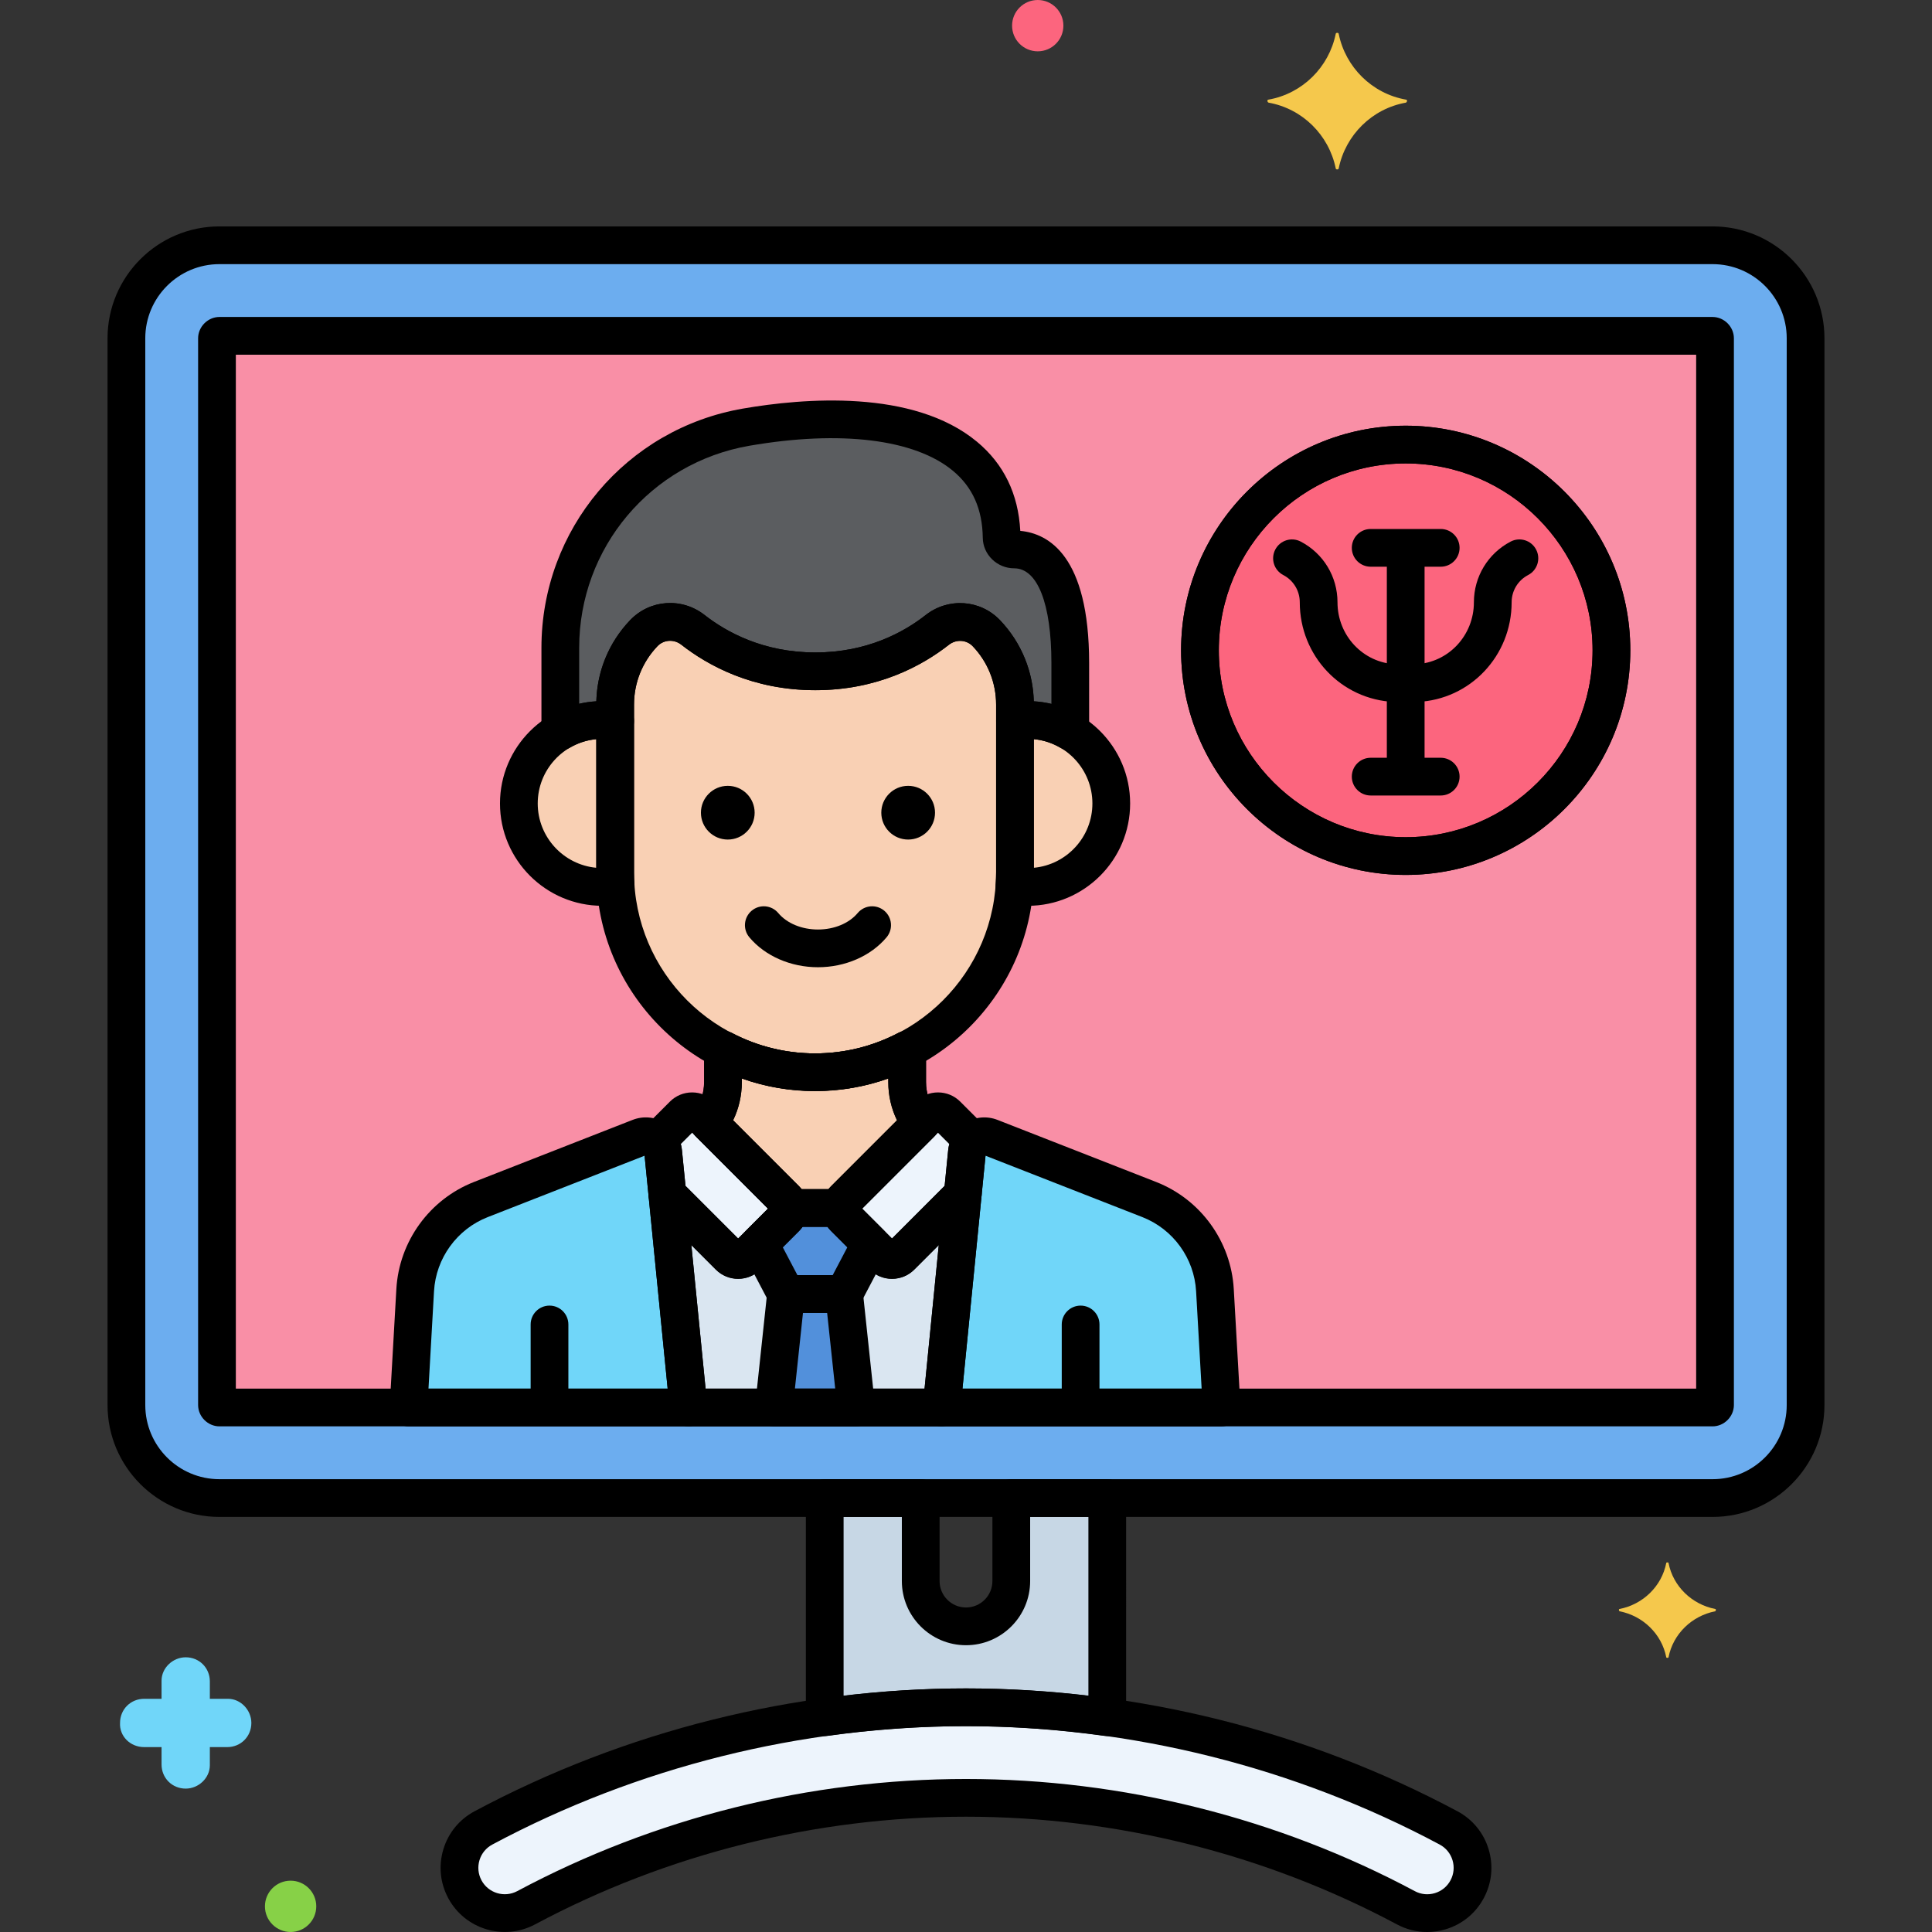 <?xml version="1.0" encoding="utf-8"?>
<!-- Generator: Adobe Illustrator 24.0.0, SVG Export Plug-In . SVG Version: 6.00 Build 0)  -->
<svg version="1.1" xmlns="http://www.w3.org/2000/svg" xmlns:xlink="http://www.w3.org/1999/xlink" x="0px" y="0px"
	 viewBox="0 0 256 256" style="enable-background:new 0 0 256 256;" xml:space="preserve">
<rect x="0" y="0" width="256" height="256" fill="#333333" stroke="none"/>
<style type="text/css">
	.st0{fill:#6CADEF;}
	.st1{fill:#F9D0B4;}
	.st2{fill:#5B5D60;}
	.st3{fill:#9BE5F9;}
	.st4{fill:#FC657E;}
	.st5{fill:#70D6F9;}
	.st6{fill:#F5C84C;}
	.st7{fill:#F98FA6;}
	.st8{fill:#FED690;}
	.st9{fill:#87D147;}
	.st10{fill:#B2E26D;}
	.st11{fill:#EDF4FC;}
	.st12{fill:#FCDD86;}
	.st13{fill:#754E34;}
	.st14{fill:#B598F9;}
	.st15{fill:#5290DB;}
	.st16{fill:#C7D7E5;}
	.st17{fill:#C18E6B;}
	.st18{fill:#DAE6F1;}
	.st19{fill:#3CAADC;}
	.st20{fill:#818182;}
	.st21{fill:#CBEFF7;}
	.st22{fill:#FCA265;}
	.st23{fill:#A57453;}
	.st24{fill:#8652D8;}
	.st25{fill:#966AEA;}
	.st26{fill:#FEB872;}
	.st27{fill:#EDB311;}
	.st28{fill:#EF4460;}
</style>
<g id="Layer_1">
</g>
<g id="Layer_2">
</g>
<g id="Layer_3">
</g>
<g id="Layer_4">
</g>
<g id="Layer_5">
</g>
<g id="Layer_6">
</g>
<g id="Layer_7">
</g>
<g id="Layer_8">
</g>
<g id="Layer_9">
</g>
<g id="Layer_10">
</g>
<g id="Layer_11">
</g>
<g id="Layer_12">
</g>
<g id="Layer_13">
</g>
<g id="Layer_14">
</g>
<g id="Layer_15">
</g>
<g id="Layer_16">
</g>
<g id="Layer_17">
</g>
<g id="Layer_18">
</g>
<g id="Layer_19">
</g>
<g id="Layer_20">
</g>
<g id="Layer_21">
</g>
<g id="Layer_22">
</g>
<g id="Layer_23">
</g>
<g id="Layer_24">
</g>
<g id="Layer_25">
</g>
<g id="Layer_26">
</g>
<g id="Layer_27">
</g>
<g id="Layer_28">
</g>
<g id="Layer_29">
</g>
<g id="Layer_30">
</g>
<g id="Layer_31">
</g>
<g id="Layer_32">
</g>
<g id="Layer_33">
</g>
<g id="Layer_34">
</g>
<g id="Layer_35">
</g>
<g id="Layer_36">
</g>
<g id="Layer_37">
</g>
<g id="Layer_38">
</g>
<g id="Layer_39">
</g>
<g id="Layer_40">
</g>
<g id="Layer_41">
</g>
<g id="Layer_42">
</g>
<g id="Layer_43">
</g>
<g id="Layer_44">
</g>
<g id="Layer_45">
</g>
<g id="Layer_46">
</g>
<g id="Layer_47">
</g>
<g id="Layer_48">
</g>
<g id="Layer_49">
</g>
<g id="Layer_50">
</g>
<g id="Layer_51">
</g>
<g id="Layer_52">
</g>
<g id="Layer_53">
</g>
<g id="Layer_54">
	<g>
		<g>
			<g>
				<path class="st0" d="M226.925,32.5H29.075c-6.779,0-12.325,5.546-12.325,12.325v141.35c0,6.779,5.546,12.325,12.325,12.325
					h197.849c6.779,0,12.325-5.546,12.325-12.325V44.825C239.25,38.046,233.704,32.5,226.925,32.5z"/>
			</g>
		</g>
		<g>
			<g>
				<path class="st7" d="M226.925,44.5H29.075c-0.152,0-0.325,0.173-0.325,0.325v141.35c0,0.152,0.173,0.325,0.325,0.325h197.85
					c0.152,0,0.325-0.173,0.325-0.325V44.825C227.25,44.673,227.077,44.5,226.925,44.5z"/>
			</g>
		</g>
		<g>
			<g>
				<path class="st1" d="M130.705,83.909c-1.732-1.816-4.549-1.984-6.523-0.434c-3.122,2.45-8.524,5.479-16.153,5.479
					c-7.648,0-13.078-3.044-16.214-5.497c-1.973-1.544-4.783-1.371-6.512,0.442l-0.009,0.01c-2.429,2.547-3.784,5.932-3.784,9.452
					v22.231c0,14.569,11.92,26.489,26.49,26.489c14.569,0,26.49-11.92,26.49-26.489V93.361
					C134.49,89.841,133.134,86.456,130.705,83.909z"/>
			</g>
		</g>
		<g>
			<g>
				<path class="st1" d="M136.189,95.404c-0.579,0-1.146,0.049-1.7,0.135v20.054c0,0.597-0.027,1.188-0.067,1.776
					c0.577,0.093,1.164,0.154,1.767,0.154c6.108,0,11.059-4.952,11.059-11.06S142.297,95.404,136.189,95.404z"/>
			</g>
		</g>
		<g>
			<g>
				<path class="st1" d="M81.51,115.592V95.539c-0.554-0.086-1.121-0.135-1.7-0.135c-6.108,0-11.06,4.952-11.06,11.06
					s4.952,11.06,11.06,11.06c0.603,0,1.19-0.062,1.767-0.154v0C81.538,116.78,81.51,116.189,81.51,115.592z"/>
			</g>
		</g>
		<g>
			<g>
				<path class="st2" d="M134.391,72.808c-0.887,0-1.656-0.684-1.668-1.571c-0.203-14.761-17.059-17.533-33.845-14.635
					C84.645,59.06,74.244,71.401,74.244,85.844v11.074c1.637-0.957,3.535-1.514,5.567-1.514c0.579,0,1.145,0.049,1.7,0.135v-2.178
					c0-3.52,1.355-6.905,3.784-9.452l0.009-0.01c1.729-1.813,4.539-1.986,6.512-0.442c3.135,2.454,8.565,5.497,16.214,5.497
					c7.63,0,13.031-3.029,16.153-5.479c1.974-1.55,4.791-1.383,6.523,0.434c2.429,2.547,3.784,5.932,3.784,9.452v2.178
					c0.554-0.086,1.121-0.135,1.7-0.135c2.057,0,3.976,0.572,5.626,1.55v-9.093C141.815,74.644,137.042,72.808,134.391,72.808z"/>
			</g>
		</g>
		<g>
			<g>
				<path class="st11" d="M104.12,158.968L92.892,147.74c-0.652-0.652-1.71-0.652-2.363,0l-3.422,3.422
					c0.414,0.369,0.707,0.882,0.768,1.493l0.556,5.615l8.193,8.193c0.652,0.652,1.71,0.652,2.363,0l5.133-5.133
					C104.772,160.678,104.772,159.62,104.12,158.968z"/>
			</g>
		</g>
		<g>
			<g>
				<path class="st11" d="M125.47,147.74c-0.652-0.652-1.71-0.652-2.363,0l-11.227,11.228c-0.652,0.652-0.652,1.71,0,2.363
					l5.133,5.133c0.652,0.652,1.71,0.652,2.363,0l8.193-8.193l0.556-5.615c0.061-0.611,0.353-1.125,0.768-1.493L125.47,147.74z"/>
			</g>
		</g>
		<g>
			<g>
				<path class="st5" d="M160.985,170.949c-0.304-5.359-3.704-10.049-8.703-12.005l-21.005-8.219
					c-1.431-0.56-3.001,0.402-3.152,1.931l-3.353,33.845h37.096L160.985,170.949z"/>
			</g>
		</g>
		<g>
			<g>
				<path class="st5" d="M87.875,152.655c-0.151-1.529-1.721-2.49-3.152-1.931l-21.005,8.219c-4.998,1.956-8.398,6.646-8.703,12.005
					L54.131,186.5h37.096L87.875,152.655z"/>
			</g>
		</g>
		<g>
			<g>
				<path class="st18" d="M119.376,166.463c-0.652,0.652-1.71,0.652-2.363,0l-5.133-5.133c-0.652-0.652-0.652-1.71,0-2.363
					l10.129-10.129c-1.149-1.549-1.805-3.449-1.805-5.452v-4.311c-3.658,1.915-7.809,3.006-12.204,3.006h0
					c-4.395,0-8.545-1.091-12.204-3.006v4.311c0,2.002-0.656,3.903-1.805,5.452l10.129,10.129c0.652,0.652,0.652,1.71,0,2.363
					l-5.133,5.133c-0.652,0.652-1.71,0.652-2.363,0l-8.193-8.193l2.796,28.23h33.544l2.796-28.23L119.376,166.463z"/>
			</g>
		</g>
		<g>
			<g>
				<path class="st1" d="M120.204,143.387v-4.311c-3.658,1.915-7.809,3.006-12.204,3.006h0c-4.395,0-8.545-1.091-12.204-3.006v4.311
					c0,2.002-0.656,3.903-1.805,5.452l10.129,10.129c0.304,0.304,0.461,0.697,0.481,1.096h6.798c0.02-0.398,0.177-0.792,0.481-1.096
					l10.129-10.129C120.86,147.29,120.204,145.389,120.204,143.387z"/>
			</g>
		</g>
		<g>
			<g>
				<polygon class="st15" points="111.848,171.461 104.152,171.461 102.55,186.5 113.45,186.5 				"/>
			</g>
		</g>
		<g>
			<g>
				<path class="st15" d="M111.88,161.33c-0.348-0.348-0.504-0.811-0.481-1.267h-6.798c0.023,0.456-0.133,0.919-0.481,1.267
					l-3.469,3.469l3.501,6.663h7.695l3.501-6.663L111.88,161.33z"/>
			</g>
		</g>
		<g>
			<g>
				<path class="st11" d="M191.943,242.208c-19.561-10.457-41.672-15.983-63.943-15.983c-22.271,0-44.383,5.526-63.943,15.983
					c-2.922,1.562-4.025,5.197-2.463,8.119c1.563,2.923,5.195,4.024,8.12,2.463c17.826-9.528,37.981-14.565,58.286-14.565
					c20.306,0,40.46,5.037,58.287,14.565c2.919,1.561,6.556,0.464,8.119-2.463C195.969,247.405,194.866,243.77,191.943,242.208z"/>
			</g>
		</g>
		<g>
			<g>
				<path class="st16" d="M134,198.5v11c0,3.313-2.687,6-6,6s-6-2.687-6-6v-11h-12.719v29.042
					c6.192-0.863,12.448-1.317,18.719-1.317c6.271,0,12.527,0.454,18.719,1.317V198.5H134z"/>
			</g>
		</g>
		<g>
			<g>
				<g>
					<g>
						<path d="M197.249,245.032c-0.659-2.174-2.125-3.959-4.127-5.029c-19.921-10.649-42.439-16.278-65.122-16.278
							s-45.201,5.629-65.121,16.278c-2.003,1.07-3.469,2.855-4.128,5.029c-0.659,2.173-0.433,4.472,0.638,6.474
							c2.209,4.132,7.367,5.694,11.504,3.489c17.466-9.336,37.213-14.271,57.107-14.271s39.642,4.935,57.108,14.271
							c1.251,0.668,2.617,1.008,3.997,1.008c0.827,0,1.66-0.122,2.474-0.369c2.175-0.658,3.962-2.124,5.031-4.128
							C197.682,249.504,197.908,247.205,197.249,245.032z M192.201,249.149c-0.44,0.825-1.176,1.429-2.07,1.699
							c-0.896,0.271-1.842,0.178-2.665-0.264c-18.189-9.722-38.752-14.86-59.466-14.86s-41.276,5.139-59.463,14.86
							c-1.703,0.908-3.829,0.266-4.739-1.437c-0.44-0.824-0.533-1.771-0.263-2.665c0.271-0.895,0.875-1.63,1.7-2.07
							c19.198-10.264,40.901-15.688,62.765-15.688s43.566,5.425,62.766,15.688c0.824,0.44,1.428,1.176,1.699,2.07
							C192.735,247.378,192.643,248.324,192.201,249.149z"/>
					</g>
				</g>
			</g>
		</g>
		<g>
			<g>
				<g>
					<path d="M226.925,30H29.075C20.9,30,14.25,36.65,14.25,44.825v141.35C14.25,194.35,20.9,201,29.075,201h197.85
						c8.175,0,14.825-6.65,14.825-14.825V44.825C241.75,36.65,235.1,30,226.925,30z M236.75,186.175
						c0,5.418-4.407,9.825-9.825,9.825H29.075c-5.418,0-9.825-4.407-9.825-9.825V44.825c0-5.418,4.407-9.825,9.825-9.825h197.85
						c5.418,0,9.825,4.407,9.825,9.825V186.175z"/>
				</g>
			</g>
		</g>
		<g>
			<g>
				<g>
					<path d="M226.925,42H29.075c-1.531,0-2.825,1.294-2.825,2.825v141.35c0,1.531,1.294,2.825,2.825,2.825h197.85
						c1.531,0,2.825-1.294,2.825-2.825V44.825C229.75,43.294,228.456,42,226.925,42z M224.75,184H31.25V47h193.5V184z"/>
				</g>
			</g>
		</g>
		<g>
			<g>
				<g>
					<path d="M146.719,196H134c-1.381,0-2.5,1.119-2.5,2.5v11c0,1.93-1.57,3.5-3.5,3.5s-3.5-1.57-3.5-3.5v-11
						c0-1.381-1.119-2.5-2.5-2.5h-12.719c-1.381,0-2.5,1.119-2.5,2.5v29.041c0,0.724,0.313,1.411,0.858,1.886
						c0.546,0.475,1.266,0.689,1.986,0.591c6.159-0.858,12.341-1.293,18.374-1.293s12.215,0.435,18.374,1.293
						c0.115,0.016,0.23,0.023,0.345,0.023c0.6,0,1.184-0.216,1.642-0.614c0.545-0.475,0.858-1.162,0.858-1.886V198.5
						C149.219,197.119,148.1,196,146.719,196z M144.219,224.698c-5.442-0.646-10.886-0.974-16.219-0.974s-10.776,0.327-16.219,0.974
						V201h7.719v8.5c0,4.687,3.813,8.5,8.5,8.5s8.5-3.813,8.5-8.5V201h7.719V224.698z"/>
				</g>
			</g>
		</g>
		<g>
			<g>
				<path class="st5" d="M30.206,225.1h-2.4v-2.3c0-1.8-1.4-3.2-3.2-3.2c-1.7,0-3.2,1.4-3.2,3.1v2.4h-2.3c-1.8,0-3.2,1.4-3.2,3.2
					c-0.1,1.7,1.3,3.2,3.2,3.2h2.3v2.3c0,1.8,1.4,3.2,3.2,3.2c1.7,0,3.2-1.4,3.2-3.1v-2.4h2.3c1.8,0,3.2-1.4,3.2-3.2
					C33.306,226.6,31.906,225.1,30.206,225.1z"/>
			</g>
		</g>
		<g>
			<g>
				<path class="st4" d="M137.506,0c-1.878,0-3.4,1.522-3.4,3.4c0,1.878,1.522,3.4,3.4,3.4c1.878,0,3.4-1.522,3.4-3.4
					C140.906,1.522,139.384,0,137.506,0z"/>
			</g>
		</g>
		<g>
			<g>
				<path class="st9" d="M38.506,249.2c-1.878,0-3.4,1.522-3.4,3.4c0,1.878,1.522,3.4,3.4,3.4c1.878,0,3.4-1.522,3.4-3.4
					C41.906,250.722,40.384,249.2,38.506,249.2z"/>
			</g>
		</g>
		<g>
			<g>
				<path class="st6" d="M227.288,213.2c-3.1-0.6-5.6-3-6.2-6.1c0-0.1-0.3-0.1-0.3,0c-0.6,3.1-3.1,5.5-6.2,6.1c-0.1,0-0.1,0.2,0,0.3
					c3.1,0.6,5.6,3,6.2,6.1c0,0.1,0.3,0.1,0.3,0c0.6-3.1,3.1-5.5,6.2-6.1C227.388,213.4,227.388,213.2,227.288,213.2z"/>
			</g>
		</g>
		<g>
			<g>
				<path class="st6" d="M186.288,13.2c-4.5-0.8-8-4.3-8.9-8.7c0-0.2-0.4-0.2-0.4,0c-0.9,4.4-4.4,7.9-8.9,8.7c-0.2,0-0.2,0.3,0,0.4
					c4.5,0.8,8,4.3,8.9,8.7c0,0.2,0.4,0.2,0.4,0c0.9-4.4,4.4-7.9,8.9-8.7C186.488,13.5,186.488,13.2,186.288,13.2z"/>
			</g>
		</g>
		<g>
			<g>
				<g>
					<path d="M132.514,82.184c-2.62-2.747-6.868-3.038-9.874-0.675c-2.875,2.256-7.743,4.945-14.61,4.945
						c-6.883,0-11.778-2.7-14.673-4.966c-3.005-2.353-7.245-2.059-9.87,0.695c-2.887,3.025-4.476,6.995-4.476,11.178v22.23
						c0,15.985,13.005,28.99,28.989,28.99s28.989-13.005,28.989-28.99v-22.23C136.989,89.179,135.4,85.209,132.514,82.184z
						 M131.989,115.592c0,13.229-10.762,23.99-23.989,23.99s-23.989-10.762-23.989-23.99v-22.23c0-2.892,1.099-5.636,3.103-7.736
						c0.452-0.475,1.06-0.717,1.677-0.717c0.518,0,1.042,0.171,1.484,0.518c3.515,2.75,9.447,6.028,17.755,6.028
						c8.295,0,14.202-3.27,17.697-6.012c0.974-0.765,2.336-0.682,3.169,0.191c0,0.001,0.001,0.001,0.001,0.001
						c1.994,2.091,3.093,4.835,3.093,7.727V115.592z"/>
				</g>
			</g>
		</g>
		<g>
			<g>
				<g>
					<path d="M136.189,92.903c-0.679,0-1.38,0.056-2.083,0.164c-1.219,0.188-2.117,1.237-2.117,2.471v20.054
						c0,0.542-0.025,1.078-0.061,1.611c-0.086,1.288,0.822,2.429,2.097,2.634c0.773,0.125,1.481,0.186,2.164,0.186
						c7.477,0,13.56-6.082,13.56-13.559C149.749,98.986,143.666,92.903,136.189,92.903z M136.989,114.985V97.94
						c4.347,0.404,7.76,4.073,7.76,8.523C144.749,110.913,141.336,114.581,136.989,114.985z"/>
				</g>
			</g>
		</g>
		<g>
			<g>
				<g>
					<path d="M84.011,115.592V95.538c0-1.233-0.898-2.282-2.117-2.471c-0.703-0.108-1.404-0.164-2.083-0.164
						c-7.477,0-13.56,6.083-13.56,13.561c0,7.477,6.083,13.559,13.56,13.559c0.687,0,1.396-0.062,2.168-0.187
						c1.272-0.207,2.179-1.348,2.093-2.634C84.036,116.669,84.011,116.134,84.011,115.592z M79.011,114.985
						c-4.347-0.404-7.76-4.072-7.76-8.521c0-4.45,3.413-8.119,7.76-8.523V114.985z"/>
				</g>
			</g>
		</g>
		<g>
			<g>
				<path d="M117.169,120.673c-1.058-0.886-2.634-0.749-3.522,0.31c-1.145,1.366-3.112,2.182-5.262,2.182s-4.116-0.815-5.261-2.182
					c-0.889-1.06-2.465-1.196-3.522-0.31c-1.058,0.888-1.196,2.464-0.31,3.522c2.084,2.485,5.483,3.969,9.093,3.969
					c3.61,0,7.01-1.483,9.094-3.969C118.365,123.137,118.227,121.561,117.169,120.673z"/>
			</g>
		</g>
		<g>
			<g>
				<g>
					<path d="M135.193,70.344c-0.261-4.894-2.188-8.862-5.734-11.808c-8.461-7.025-23.06-5.771-31.008-4.398
						c-15.476,2.673-26.708,16.008-26.708,31.706v11.074c0,0.896,0.479,1.723,1.256,2.169c0.777,0.444,1.732,0.441,2.506-0.011
						c1.313-0.768,2.801-1.173,4.306-1.173c0.429,0,0.86,0.034,1.317,0.105c0.726,0.109,1.456-0.099,2.01-0.572
						c0.554-0.476,0.873-1.169,0.873-1.898v-2.177c0-2.892,1.099-5.636,3.103-7.736c0.831-0.873,2.19-0.96,3.161-0.199
						c3.515,2.75,9.447,6.028,17.755,6.028c8.295,0,14.202-3.27,17.697-6.012c0.973-0.766,2.336-0.682,3.17,0.192
						c1.994,2.091,3.093,4.835,3.093,7.727v2.177c0,0.729,0.319,1.423,0.873,1.898c0.554,0.474,1.285,0.683,2.01,0.572
						c0.457-0.071,0.889-0.105,1.317-0.105c1.521,0,3.025,0.415,4.351,1.201c0.394,0.233,0.834,0.35,1.275,0.35
						c0.427,0,0.854-0.109,1.237-0.328c0.78-0.444,1.263-1.273,1.263-2.172V87.86C144.315,73.646,138.929,70.686,135.193,70.344z
						 M139.315,93.272c-0.765-0.183-1.545-0.299-2.332-0.346c-0.105-4.022-1.684-7.823-4.469-10.742
						c-2.621-2.75-6.869-3.039-9.875-0.676c-2.875,2.256-7.743,4.945-14.61,4.945c-6.883,0-11.778-2.7-14.673-4.966
						c-3.005-2.353-7.245-2.059-9.87,0.695c-2.786,2.92-4.364,6.721-4.47,10.743c-0.767,0.046-1.527,0.157-2.273,0.332v-7.415
						c0-13.259,9.487-24.521,22.56-26.778c12.084-2.087,21.91-0.877,26.962,3.317c2.611,2.168,3.906,5.076,3.958,8.887
						c0.029,2.227,1.899,4.038,4.168,4.038c3.084,0,4.925,4.692,4.925,12.553V93.272z"/>
				</g>
			</g>
		</g>
		<g>
			<g>
				<g>
					<path d="M105.888,157.2L94.66,145.973c-0.787-0.788-1.835-1.222-2.949-1.222s-2.162,0.434-2.949,1.222l-3.422,3.422
						c-0.487,0.486-0.752,1.152-0.731,1.841c0.02,0.665,0.304,1.294,0.787,1.748l0.548,5.533c0.058,0.574,0.312,1.112,0.721,1.521
						l8.192,8.193c0.787,0.788,1.835,1.222,2.949,1.222s2.162-0.434,2.949-1.222l5.133-5.133c0.788-0.787,1.222-1.835,1.222-2.949
						C107.109,159.035,106.676,157.987,105.888,157.2z M97.806,164.109l-6.975-6.976l-0.468-4.725
						c-0.028-0.277-0.079-0.55-0.153-0.814l1.501-1.501l10.055,10.056L97.806,164.109z"/>
				</g>
			</g>
		</g>
		<g>
			<g>
				<g>
					<path d="M130.66,149.395l-3.422-3.422c-0.787-0.788-1.835-1.222-2.949-1.222s-2.162,0.434-2.949,1.222L110.112,157.2
						c-0.788,0.787-1.222,1.835-1.222,2.948c0,1.114,0.434,2.162,1.222,2.949l5.133,5.133c0.787,0.788,1.835,1.222,2.949,1.222
						s2.162-0.434,2.949-1.222l8.192-8.193c0.409-0.408,0.663-0.946,0.721-1.521l0.548-5.533c0.483-0.454,0.768-1.083,0.787-1.748
						C131.412,150.547,131.147,149.881,130.66,149.395z M125.637,152.408l-0.468,4.726l-6.975,6.976l-3.96-3.96l10.055-10.056
						l1.501,1.501C125.716,151.859,125.665,152.132,125.637,152.408z"/>
				</g>
			</g>
		</g>
		<g>
			<g>
				<g>
					<path d="M163.481,170.808c-0.359-6.315-4.397-11.886-10.288-14.191l-21.005-8.22h-0.001c-1.417-0.555-2.976-0.417-4.272,0.379
						c-1.298,0.795-2.128,2.119-2.278,3.634l-3.353,33.845c-0.069,0.702,0.161,1.401,0.636,1.925
						c0.474,0.522,1.146,0.821,1.853,0.821h37.096c0.688,0,1.345-0.283,1.817-0.783c0.472-0.5,0.718-1.172,0.679-1.858
						L163.481,170.808z M127.532,184l3.057-30.86l20.782,8.133c4.076,1.595,6.87,5.449,7.118,9.818L159.223,184H127.532z"/>
				</g>
			</g>
		</g>
		<g>
			<g>
				<g>
					<path d="M90.363,152.409c-0.15-1.515-0.98-2.839-2.278-3.634c-1.296-0.795-2.854-0.936-4.272-0.379h-0.001l-21.005,8.22
						c-5.891,2.306-9.929,7.876-10.288,14.191l-0.883,15.551c-0.039,0.687,0.207,1.358,0.679,1.858
						c0.473,0.5,1.13,0.783,1.817,0.783h37.096c0.706,0,1.379-0.299,1.853-0.821c0.475-0.523,0.705-1.223,0.636-1.925
						L90.363,152.409z M56.777,184l0.733-12.909c0.248-4.369,3.042-8.224,7.118-9.818l20.782-8.133L88.468,184H56.777z"/>
				</g>
			</g>
		</g>
		<g>
			<g>
				<g>
					<path d="M128.638,156.01c-0.956-0.453-2.091-0.254-2.837,0.492l-7.606,7.607l-3.96-3.961l9.542-9.542
						c0.876-0.876,0.979-2.262,0.24-3.257c-0.858-1.158-1.313-2.528-1.313-3.963v-4.311c0-0.875-0.457-1.686-1.205-2.139
						c-0.75-0.453-1.682-0.481-2.454-0.076c-3.45,1.806-7.166,2.721-11.045,2.721c-3.877,0-7.594-0.915-11.045-2.721
						c-0.776-0.405-1.705-0.377-2.454,0.076c-0.748,0.453-1.205,1.264-1.205,2.139v4.311c0,1.435-0.454,2.805-1.313,3.963
						c-0.738,0.995-0.636,2.381,0.24,3.257l9.542,9.542l-3.96,3.961l-7.606-7.607c-0.746-0.746-1.881-0.945-2.837-0.492
						c-0.955,0.452-1.522,1.455-1.419,2.506l2.796,28.23c0.127,1.279,1.203,2.254,2.488,2.254h33.545
						c1.285,0,2.361-0.975,2.488-2.254l2.796-28.23C130.16,157.465,129.593,156.462,128.638,156.01z M122.508,184H93.492
						l-1.884-19.018l3.249,3.25c1.628,1.623,4.273,1.622,5.897-0.002l5.133-5.133c1.626-1.626,1.626-4.271,0-5.897l-8.749-8.75
						c0.762-1.569,1.157-3.288,1.157-5.063v-0.495c6.224,2.225,13.188,2.224,19.408,0.001v0.494c0,1.775,0.396,3.494,1.157,5.063
						l-8.749,8.75c-1.626,1.626-1.626,4.271,0,5.897l5.133,5.133c1.625,1.625,4.271,1.625,5.898,0l3.248-3.248L122.508,184z"/>
				</g>
			</g>
		</g>
		<g>
			<g>
				<path d="M120.336,104.127c-1.966,0-3.559,1.593-3.559,3.559c0,1.965,1.593,3.559,3.559,3.559s3.559-1.594,3.559-3.559
					C123.895,105.72,122.301,104.127,120.336,104.127z"/>
			</g>
		</g>
		<g>
			<g>
				<path d="M96.435,104.127c-1.966,0-3.559,1.593-3.559,3.559c0,1.965,1.593,3.559,3.559,3.559s3.559-1.594,3.559-3.559
					C99.993,105.72,98.4,104.127,96.435,104.127z"/>
			</g>
		</g>
		<g>
			<g>
				<path d="M143.187,173c-1.381,0-2.5,1.119-2.5,2.5v10c0,1.381,1.119,2.5,2.5,2.5s2.5-1.119,2.5-2.5v-10
					C145.687,174.119,144.567,173,143.187,173z"/>
			</g>
		</g>
		<g>
			<g>
				<path d="M72.813,173c-1.381,0-2.5,1.119-2.5,2.5v10.063c0,1.381,1.119,2.5,2.5,2.5s2.5-1.119,2.5-2.5V175.5
					C75.313,174.119,74.194,173,72.813,173z"/>
			</g>
		</g>
		<g>
			<g>
				
					<ellipse transform="matrix(0.995 -0.099 0.099 0.995 -7.585 18.773)" class="st4" cx="186.262" cy="86.17" rx="27.262" ry="27.262"/>
			</g>
		</g>
		<g>
			<g>
				<path d="M203.544,72.821c-0.638-1.224-2.146-1.699-3.373-1.059c-3.005,1.568-4.872,4.65-4.872,8.041
					c0,4.417-3.391,8.023-7.719,8.211c-0.302,0.014-0.607,0.021-0.917,0.021c-1.381,0-2.5,1.119-2.5,2.5s1.119,2.5,2.5,2.5
					c0.382,0,0.76-0.009,1.134-0.024c7.011-0.304,12.502-6.105,12.502-13.207c0-1.522,0.838-2.905,2.187-3.609
					C203.709,75.556,204.184,74.046,203.544,72.821z"/>
			</g>
		</g>
		<g>
			<g>
				<path d="M185.861,88.035c-0.31,0-0.615-0.007-0.917-0.021c-4.328-0.188-7.719-3.794-7.719-8.211
					c0-3.391-1.867-6.473-4.872-8.041c-1.227-0.642-2.735-0.165-3.373,1.059c-0.64,1.225-0.165,2.734,1.059,3.373
					c1.349,0.704,2.187,2.087,2.187,3.609c0,7.102,5.491,12.903,12.502,13.207c0.374,0.016,0.752,0.024,1.134,0.024
					c1.381,0,2.5-1.119,2.5-2.5S187.242,88.035,185.861,88.035z"/>
			</g>
		</g>
		<g>
			<g>
				<path d="M190.902,70.093h-9.28c-1.381,0-2.5,1.119-2.5,2.5s1.119,2.5,2.5,2.5h9.28c1.381,0,2.5-1.119,2.5-2.5
					S192.283,70.093,190.902,70.093z"/>
			</g>
		</g>
		<g>
			<g>
				<path d="M190.902,100.408h-9.28c-1.381,0-2.5,1.119-2.5,2.5s1.119,2.5,2.5,2.5h9.28c1.381,0,2.5-1.119,2.5-2.5
					S192.283,100.408,190.902,100.408z"/>
			</g>
		</g>
		<g>
			<g>
				<path d="M186.263,70.712c-1.381,0-2.5,1.119-2.5,2.5v29.078c0,1.381,1.119,2.5,2.5,2.5s2.5-1.119,2.5-2.5V73.212
					C188.763,71.831,187.644,70.712,186.263,70.712z"/>
			</g>
		</g>
		<g>
			<g>
				<g>
					<path d="M186.263,56.408c-16.411,0-29.763,13.351-29.763,29.762s13.352,29.763,29.763,29.763s29.762-13.352,29.762-29.763
						S202.674,56.408,186.263,56.408z M186.263,110.933c-13.654,0-24.763-11.108-24.763-24.763
						c0-13.653,11.108-24.762,24.763-24.762c13.653,0,24.762,11.108,24.762,24.762C211.024,99.824,199.916,110.933,186.263,110.933z
						"/>
				</g>
			</g>
		</g>
		<g>
			<g>
				<g>
					<path d="M186.263,56.408c-16.411,0-29.763,13.351-29.763,29.762s13.352,29.763,29.763,29.763s29.762-13.352,29.762-29.763
						S202.674,56.408,186.263,56.408z M186.263,110.933c-13.654,0-24.763-11.108-24.763-24.763
						c0-13.653,11.108-24.762,24.763-24.762c13.653,0,24.762,11.108,24.762,24.762C211.024,99.824,199.916,110.933,186.263,110.933z
						"/>
				</g>
			</g>
		</g>
		<g>
			<g>
				<g>
					<path d="M124.017,147.35c-0.858-1.158-1.313-2.528-1.313-3.963v-4.311c0-0.875-0.457-1.686-1.205-2.139
						c-0.75-0.453-1.682-0.481-2.454-0.076c-3.45,1.806-7.166,2.721-11.045,2.721s-7.595-0.915-11.045-2.721
						c-0.774-0.405-1.705-0.377-2.454,0.076c-0.748,0.453-1.205,1.264-1.205,2.139v4.311c0,1.435-0.454,2.805-1.313,3.963
						c-0.738,0.995-0.636,2.381,0.24,3.257l9.92,9.92c0.219,1.166,1.24,2.037,2.457,2.037h6.799c1.217,0,2.238-0.871,2.457-2.037
						l9.92-9.92C124.652,149.73,124.755,148.345,124.017,147.35z M110.112,157.2c-0.115,0.115-0.224,0.236-0.323,0.363h-3.578
						c-0.1-0.127-0.208-0.248-0.323-0.363l-8.749-8.75c0.762-1.569,1.157-3.288,1.157-5.063v-0.494
						c6.221,2.223,13.188,2.223,19.408,0v0.494c0,1.775,0.396,3.494,1.157,5.063L110.112,157.2z"/>
				</g>
			</g>
		</g>
		<g>
			<g>
				<g>
					<path d="M115.937,186.235l-1.603-15.039c-0.136-1.271-1.208-2.235-2.486-2.235h-7.695c-1.278,0-2.351,0.964-2.486,2.235
						l-1.603,15.039c-0.075,0.705,0.153,1.409,0.627,1.937c0.475,0.527,1.15,0.828,1.859,0.828h10.9
						c0.709,0,1.385-0.301,1.859-0.828C115.783,187.645,116.012,186.94,115.937,186.235z M105.33,184l1.07-10.039h3.199L110.67,184
						H105.33z"/>
				</g>
			</g>
		</g>
		<g>
			<g>
				<g>
					<path d="M117.117,163.031l-3.231-3.231c-0.058-0.543-0.292-1.057-0.674-1.458c-0.472-0.497-1.127-0.778-1.813-0.778h-6.799
						c-0.686,0-1.341,0.281-1.813,0.778c-0.382,0.401-0.616,0.915-0.674,1.458l-3.231,3.231c-0.774,0.773-0.955,1.962-0.445,2.931
						l3.502,6.663c0.432,0.822,1.284,1.337,2.213,1.337h7.695c0.929,0,1.781-0.515,2.213-1.337l3.502-6.663
						C118.072,164.993,117.892,163.805,117.117,163.031z M110.337,168.962h-4.674l-1.943-3.696l2.168-2.168
						c0.166-0.166,0.316-0.345,0.45-0.534h3.324c0.134,0.189,0.284,0.368,0.45,0.534l2.168,2.168L110.337,168.962z"/>
				</g>
			</g>
		</g>
	</g>
</g>
<g id="Layer_55">
</g>
<g id="Layer_56">
</g>
<g id="Layer_57">
</g>
<g id="Layer_58">
</g>
<g id="Layer_59">
</g>
<g id="Layer_60">
</g>
<g id="Layer_61">
</g>
<g id="Layer_62">
</g>
<g id="Layer_63">
</g>
<g id="Layer_64">
</g>
<g id="Layer_65">
</g>
<g id="Layer_66">
</g>
<g id="Layer_67">
</g>
<g id="Layer_68">
</g>
<g id="Layer_69">
</g>
<g id="Layer_70">
</g>
<g id="Layer_71">
</g>
<g id="Layer_72">
</g>
<g id="Layer_73">
</g>
<g id="Layer_74">
</g>
<g id="Layer_75">
</g>
<g id="Layer_76">
</g>
<g id="Layer_77">
</g>
<g id="Layer_78">
</g>
<g id="Layer_79">
</g>
<g id="Layer_80">
</g>
</svg>
